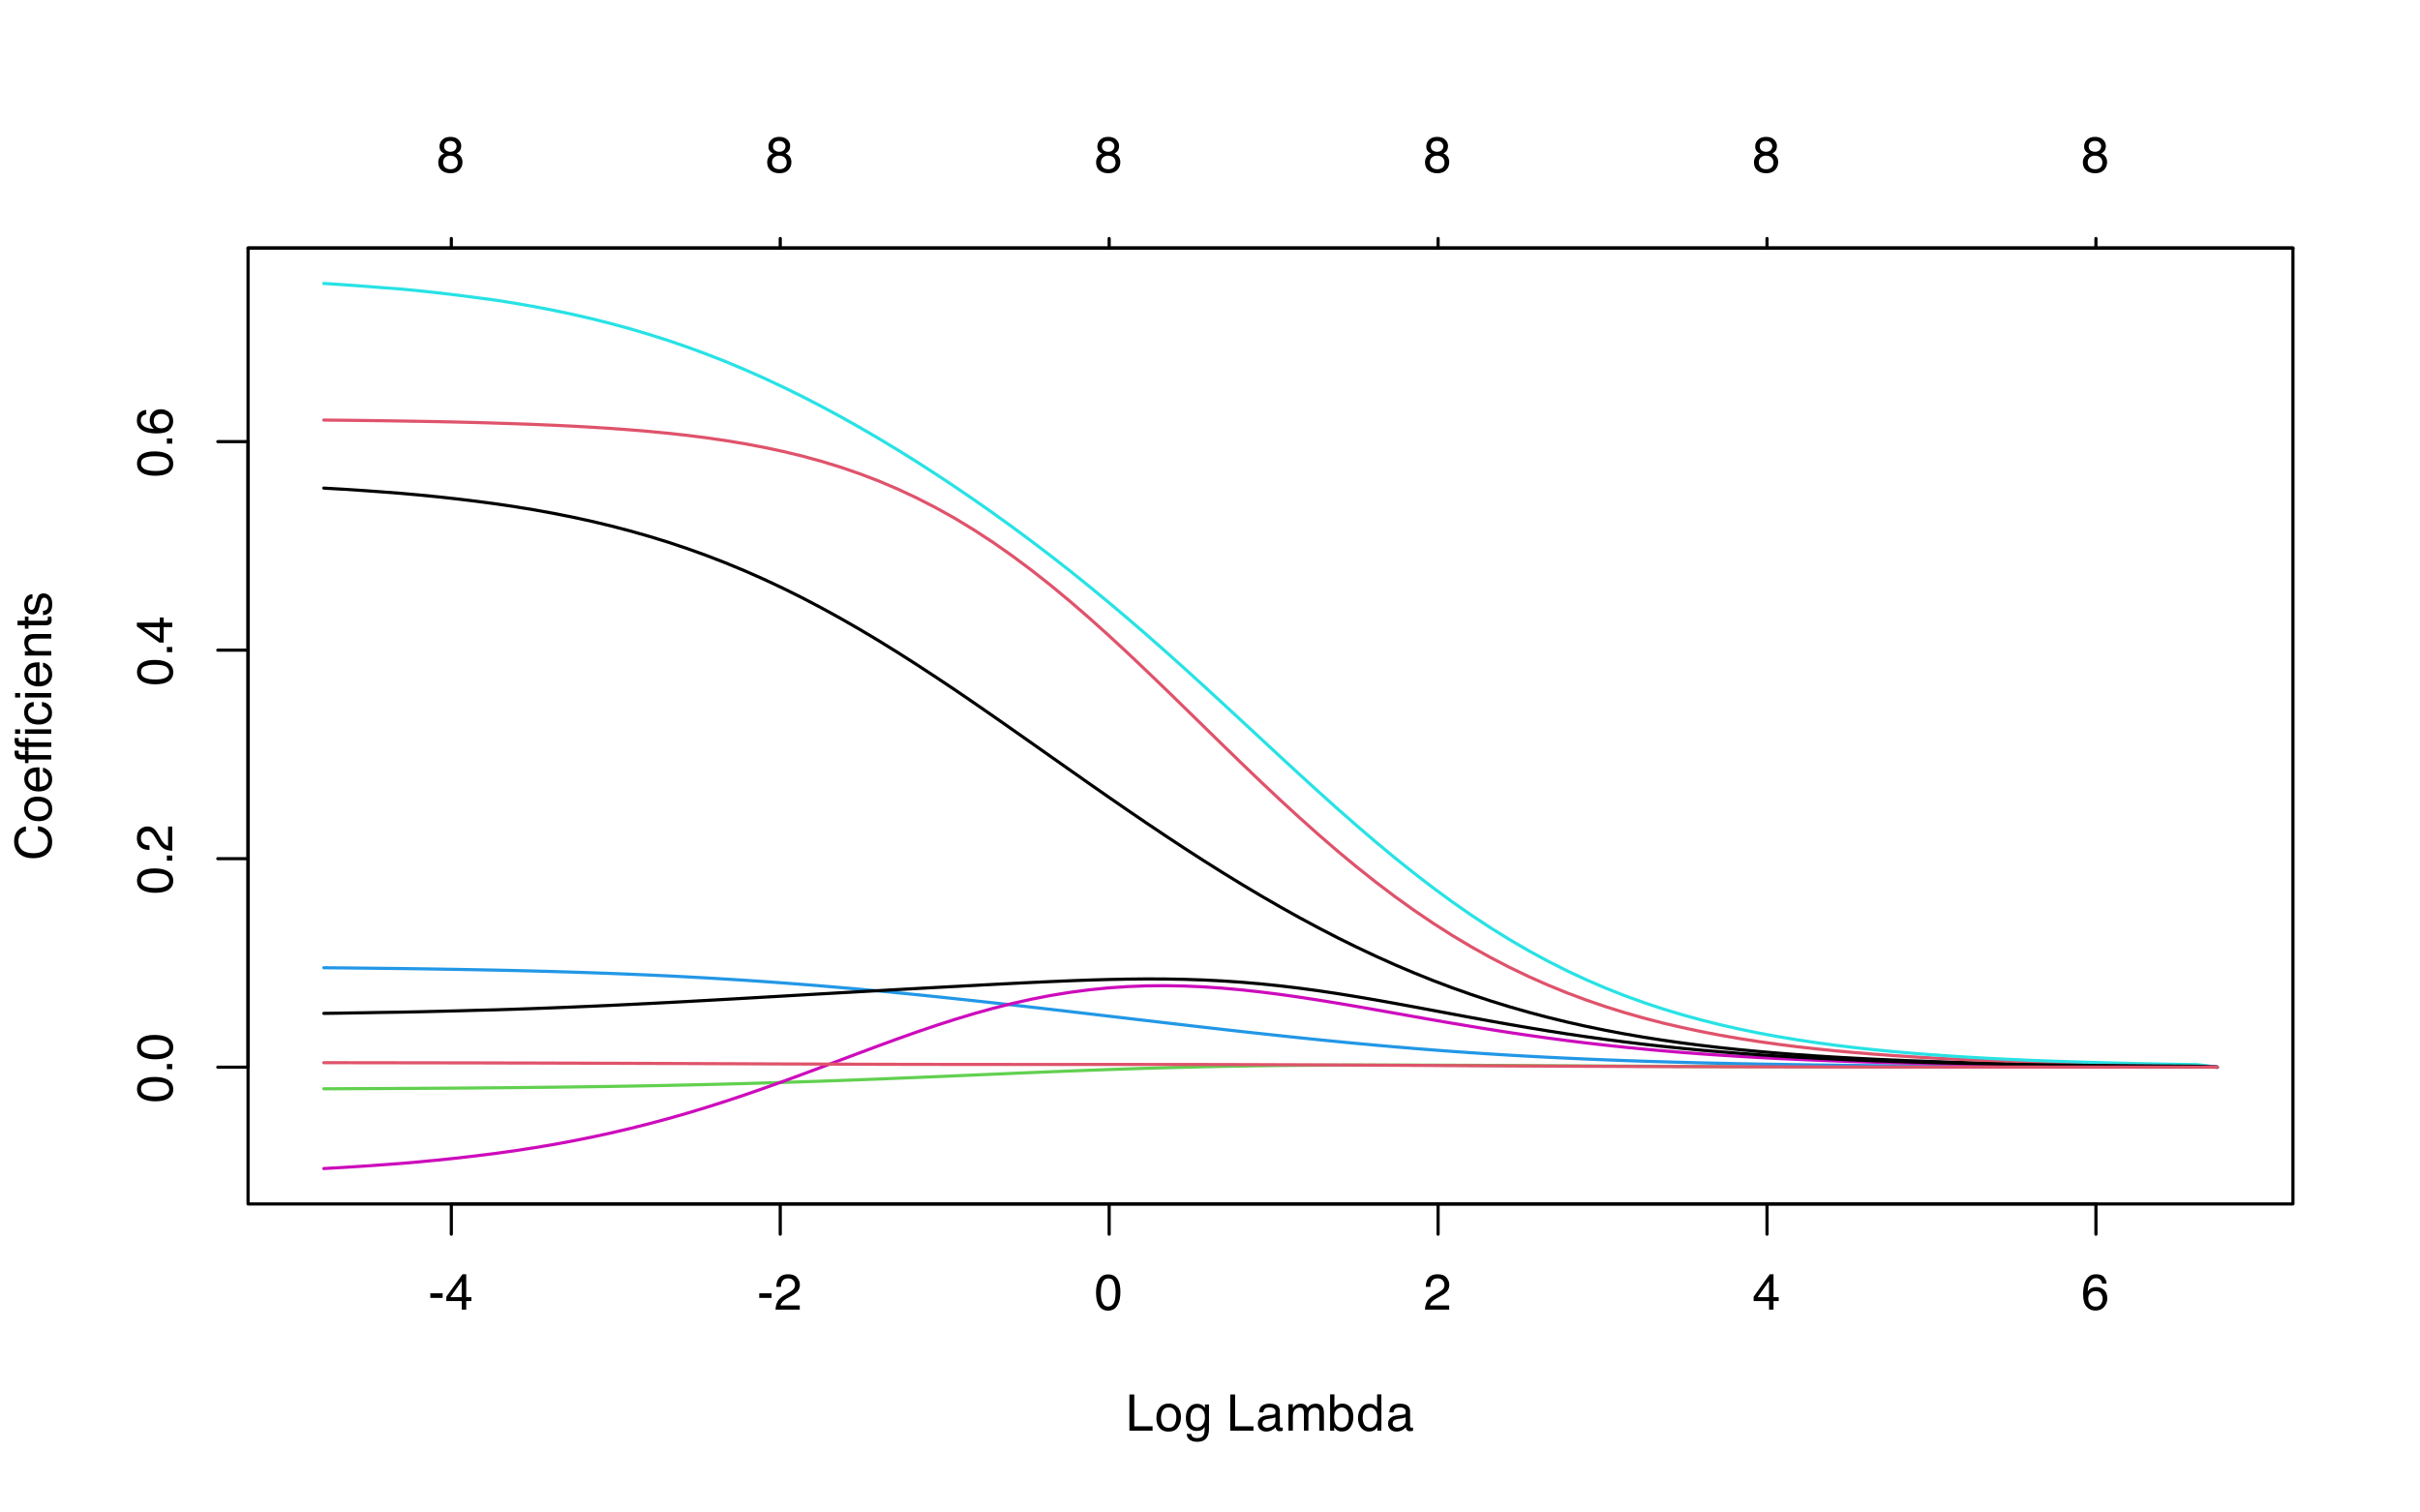 <?xml version="1.0" encoding="UTF-8"?>
<svg xmlns="http://www.w3.org/2000/svg" xmlns:xlink="http://www.w3.org/1999/xlink" width="576pt" height="360pt" viewBox="0 0 576 360" version="1.1">
<defs>
<g>
<symbol overflow="visible" id="glyph0-0">
<path style="stroke:none;" d="M 0.391 0 L 0.391 -8.609 L 7.219 -8.609 L 7.219 0 Z M 6.141 -1.078 L 6.141 -7.531 L 1.469 -7.531 L 1.469 -1.078 Z M 6.141 -1.078 "/>
</symbol>
<symbol overflow="visible" id="glyph0-1">
<path style="stroke:none;" d="M 0.5 -3.891 L 3.438 -3.891 L 3.438 -2.797 L 0.5 -2.797 Z M 0.5 -3.891 "/>
</symbol>
<symbol overflow="visible" id="glyph0-2">
<path style="stroke:none;" d="M 3.969 -2.969 L 3.969 -6.781 L 1.281 -2.969 Z M 3.984 0 L 3.984 -2.047 L 0.312 -2.047 L 0.312 -3.078 L 4.156 -8.422 L 5.047 -8.422 L 5.047 -2.969 L 6.281 -2.969 L 6.281 -2.047 L 5.047 -2.047 L 5.047 0 Z M 3.984 0 "/>
</symbol>
<symbol overflow="visible" id="glyph0-3">
<path style="stroke:none;" d="M 0.375 0 C 0.414 -0.719 0.566 -1.344 0.828 -1.875 C 1.086 -2.414 1.594 -2.906 2.344 -3.344 L 3.469 -4 C 3.969 -4.289 4.32 -4.539 4.531 -4.75 C 4.852 -5.07 5.016 -5.441 5.016 -5.859 C 5.016 -6.348 4.863 -6.734 4.562 -7.016 C 4.27 -7.305 3.883 -7.453 3.406 -7.453 C 2.676 -7.453 2.176 -7.18 1.906 -6.641 C 1.75 -6.336 1.664 -5.93 1.656 -5.422 L 0.578 -5.422 C 0.586 -6.148 0.723 -6.742 0.984 -7.203 C 1.441 -8.016 2.25 -8.422 3.406 -8.422 C 4.363 -8.422 5.062 -8.16 5.5 -7.641 C 5.945 -7.117 6.172 -6.539 6.172 -5.906 C 6.172 -5.238 5.938 -4.664 5.469 -4.188 C 5.195 -3.906 4.707 -3.566 4 -3.172 L 3.188 -2.734 C 2.812 -2.523 2.516 -2.32 2.297 -2.125 C 1.898 -1.789 1.648 -1.414 1.547 -1 L 6.141 -1 L 6.141 0 Z M 0.375 0 "/>
</symbol>
<symbol overflow="visible" id="glyph0-4">
<path style="stroke:none;" d="M 3.25 -8.391 C 4.332 -8.391 5.117 -7.941 5.609 -7.047 C 5.984 -6.359 6.172 -5.41 6.172 -4.203 C 6.172 -3.066 6 -2.125 5.656 -1.375 C 5.164 -0.301 4.359 0.234 3.234 0.234 C 2.234 0.234 1.484 -0.203 0.984 -1.078 C 0.578 -1.816 0.375 -2.801 0.375 -4.031 C 0.375 -4.977 0.5 -5.797 0.75 -6.484 C 1.207 -7.754 2.039 -8.391 3.25 -8.391 Z M 3.234 -0.734 C 3.785 -0.734 4.223 -0.973 4.547 -1.453 C 4.867 -1.941 5.031 -2.848 5.031 -4.172 C 5.031 -5.117 4.91 -5.898 4.672 -6.516 C 4.441 -7.129 3.988 -7.438 3.312 -7.438 C 2.688 -7.438 2.227 -7.145 1.938 -6.562 C 1.656 -5.977 1.516 -5.117 1.516 -3.984 C 1.516 -3.129 1.609 -2.441 1.797 -1.922 C 2.078 -1.129 2.555 -0.734 3.234 -0.734 Z M 3.234 -0.734 "/>
</symbol>
<symbol overflow="visible" id="glyph0-5">
<path style="stroke:none;" d="M 3.516 -8.422 C 4.453 -8.422 5.102 -8.176 5.469 -7.688 C 5.844 -7.207 6.031 -6.707 6.031 -6.188 L 4.984 -6.188 C 4.922 -6.52 4.82 -6.781 4.688 -6.969 C 4.426 -7.32 4.039 -7.5 3.531 -7.5 C 2.938 -7.5 2.461 -7.223 2.109 -6.672 C 1.766 -6.129 1.578 -5.352 1.547 -4.344 C 1.785 -4.695 2.086 -4.961 2.453 -5.141 C 2.785 -5.297 3.16 -5.375 3.578 -5.375 C 4.285 -5.375 4.898 -5.148 5.422 -4.703 C 5.941 -4.254 6.203 -3.582 6.203 -2.688 C 6.203 -1.926 5.953 -1.25 5.453 -0.656 C 4.961 -0.07 4.258 0.219 3.344 0.219 C 2.551 0.219 1.867 -0.078 1.297 -0.672 C 0.734 -1.273 0.453 -2.281 0.453 -3.688 C 0.453 -4.727 0.578 -5.613 0.828 -6.344 C 1.316 -7.727 2.211 -8.422 3.516 -8.422 Z M 3.438 -0.719 C 3.988 -0.719 4.398 -0.906 4.672 -1.281 C 4.953 -1.656 5.094 -2.098 5.094 -2.609 C 5.094 -3.035 4.969 -3.441 4.719 -3.828 C 4.477 -4.211 4.031 -4.406 3.375 -4.406 C 2.926 -4.406 2.531 -4.254 2.188 -3.953 C 1.844 -3.66 1.672 -3.211 1.672 -2.609 C 1.672 -2.078 1.828 -1.629 2.141 -1.266 C 2.453 -0.898 2.883 -0.719 3.438 -0.719 Z M 3.438 -0.719 "/>
</symbol>
<symbol overflow="visible" id="glyph0-6">
<path style="stroke:none;" d="M 0.922 -8.609 L 2.078 -8.609 L 2.078 -1.031 L 6.438 -1.031 L 6.438 0 L 0.922 0 Z M 0.922 -8.609 "/>
</symbol>
<symbol overflow="visible" id="glyph0-7">
<path style="stroke:none;" d="M 3.266 -0.688 C 3.961 -0.688 4.441 -0.945 4.703 -1.469 C 4.961 -2 5.094 -2.586 5.094 -3.234 C 5.094 -3.828 5 -4.305 4.812 -4.672 C 4.508 -5.242 4 -5.531 3.281 -5.531 C 2.633 -5.531 2.164 -5.285 1.875 -4.797 C 1.582 -4.305 1.438 -3.711 1.438 -3.016 C 1.438 -2.348 1.582 -1.789 1.875 -1.344 C 2.164 -0.906 2.629 -0.688 3.266 -0.688 Z M 3.312 -6.453 C 4.113 -6.453 4.789 -6.18 5.344 -5.641 C 5.906 -5.109 6.188 -4.316 6.188 -3.266 C 6.188 -2.254 5.941 -1.414 5.453 -0.75 C 4.961 -0.094 4.203 0.234 3.172 0.234 C 2.305 0.234 1.617 -0.055 1.109 -0.641 C 0.598 -1.234 0.344 -2.02 0.344 -3 C 0.344 -4.051 0.609 -4.891 1.141 -5.516 C 1.68 -6.141 2.406 -6.453 3.312 -6.453 Z M 3.266 -6.422 Z M 3.266 -6.422 "/>
</symbol>
<symbol overflow="visible" id="glyph0-8">
<path style="stroke:none;" d="M 2.984 -6.391 C 3.484 -6.391 3.914 -6.27 4.281 -6.031 C 4.477 -5.883 4.68 -5.68 4.891 -5.422 L 4.891 -6.219 L 5.859 -6.219 L 5.859 -0.516 C 5.859 0.285 5.742 0.914 5.516 1.375 C 5.078 2.227 4.25 2.656 3.031 2.656 C 2.352 2.656 1.785 2.504 1.328 2.203 C 0.867 1.898 0.609 1.426 0.547 0.781 L 1.625 0.781 C 1.676 1.062 1.773 1.281 1.922 1.438 C 2.16 1.664 2.535 1.781 3.047 1.781 C 3.859 1.781 4.391 1.492 4.641 0.922 C 4.785 0.586 4.852 -0.008 4.844 -0.875 C 4.633 -0.551 4.379 -0.312 4.078 -0.156 C 3.785 0 3.395 0.078 2.906 0.078 C 2.227 0.078 1.633 -0.16 1.125 -0.641 C 0.613 -1.129 0.359 -1.93 0.359 -3.047 C 0.359 -4.098 0.613 -4.914 1.125 -5.5 C 1.645 -6.094 2.266 -6.391 2.984 -6.391 Z M 4.891 -3.172 C 4.891 -3.941 4.727 -4.516 4.406 -4.891 C 4.082 -5.266 3.676 -5.453 3.188 -5.453 C 2.438 -5.453 1.926 -5.102 1.656 -4.406 C 1.508 -4.039 1.438 -3.555 1.438 -2.953 C 1.438 -2.242 1.578 -1.703 1.859 -1.328 C 2.148 -0.961 2.539 -0.781 3.031 -0.781 C 3.789 -0.781 4.32 -1.125 4.625 -1.812 C 4.801 -2.195 4.891 -2.648 4.891 -3.172 Z M 3.109 -6.422 Z M 3.109 -6.422 "/>
</symbol>
<symbol overflow="visible" id="glyph0-9">
<path style="stroke:none;" d=""/>
</symbol>
<symbol overflow="visible" id="glyph0-10">
<path style="stroke:none;" d="M 1.578 -1.672 C 1.578 -1.367 1.688 -1.129 1.906 -0.953 C 2.133 -0.773 2.398 -0.688 2.703 -0.688 C 3.078 -0.688 3.438 -0.77 3.781 -0.938 C 4.375 -1.227 4.672 -1.695 4.672 -2.344 L 4.672 -3.188 C 4.535 -3.113 4.363 -3.047 4.156 -2.984 C 3.957 -2.93 3.758 -2.895 3.562 -2.875 L 2.938 -2.797 C 2.551 -2.742 2.258 -2.66 2.062 -2.547 C 1.738 -2.367 1.578 -2.078 1.578 -1.672 Z M 4.141 -3.797 C 4.379 -3.828 4.539 -3.93 4.625 -4.109 C 4.664 -4.203 4.688 -4.336 4.688 -4.516 C 4.688 -4.867 4.555 -5.125 4.297 -5.281 C 4.047 -5.445 3.688 -5.531 3.219 -5.531 C 2.664 -5.531 2.273 -5.383 2.047 -5.094 C 1.91 -4.926 1.82 -4.68 1.781 -4.359 L 0.797 -4.359 C 0.816 -5.129 1.066 -5.664 1.547 -5.969 C 2.035 -6.27 2.598 -6.422 3.234 -6.422 C 3.973 -6.422 4.57 -6.281 5.031 -6 C 5.488 -5.719 5.719 -5.281 5.719 -4.688 L 5.719 -1.078 C 5.719 -0.973 5.738 -0.883 5.781 -0.812 C 5.832 -0.75 5.93 -0.719 6.078 -0.719 C 6.117 -0.719 6.164 -0.719 6.219 -0.719 C 6.281 -0.727 6.348 -0.738 6.422 -0.75 L 6.422 0.031 C 6.254 0.07 6.125 0.098 6.031 0.109 C 5.945 0.129 5.832 0.141 5.688 0.141 C 5.32 0.141 5.062 0.008 4.906 -0.25 C 4.812 -0.383 4.75 -0.578 4.719 -0.828 C 4.5 -0.547 4.188 -0.301 3.781 -0.094 C 3.383 0.113 2.945 0.219 2.469 0.219 C 1.883 0.219 1.406 0.039 1.031 -0.312 C 0.664 -0.664 0.484 -1.109 0.484 -1.641 C 0.484 -2.223 0.664 -2.676 1.031 -3 C 1.395 -3.32 1.867 -3.52 2.453 -3.594 Z M 3.266 -6.422 Z M 3.266 -6.422 "/>
</symbol>
<symbol overflow="visible" id="glyph0-11">
<path style="stroke:none;" d="M 0.781 -6.281 L 1.812 -6.281 L 1.812 -5.391 C 2.062 -5.691 2.289 -5.914 2.5 -6.062 C 2.844 -6.301 3.238 -6.422 3.688 -6.422 C 4.188 -6.422 4.586 -6.297 4.891 -6.047 C 5.055 -5.91 5.211 -5.703 5.359 -5.422 C 5.586 -5.766 5.859 -6.016 6.172 -6.172 C 6.492 -6.336 6.852 -6.422 7.25 -6.422 C 8.094 -6.422 8.664 -6.113 8.969 -5.5 C 9.133 -5.176 9.219 -4.734 9.219 -4.172 L 9.219 0 L 8.125 0 L 8.125 -4.359 C 8.125 -4.773 8.02 -5.062 7.812 -5.219 C 7.602 -5.375 7.348 -5.453 7.047 -5.453 C 6.629 -5.453 6.27 -5.312 5.969 -5.031 C 5.676 -4.758 5.531 -4.301 5.531 -3.656 L 5.531 0 L 4.453 0 L 4.453 -4.094 C 4.453 -4.52 4.398 -4.832 4.297 -5.031 C 4.141 -5.32 3.844 -5.469 3.406 -5.469 C 3.008 -5.469 2.645 -5.312 2.312 -5 C 1.988 -4.695 1.828 -4.141 1.828 -3.328 L 1.828 0 L 0.781 0 Z M 0.781 -6.281 "/>
</symbol>
<symbol overflow="visible" id="glyph0-12">
<path style="stroke:none;" d="M 0.688 -8.641 L 1.719 -8.641 L 1.719 -5.516 C 1.945 -5.816 2.223 -6.047 2.547 -6.203 C 2.867 -6.359 3.219 -6.438 3.594 -6.438 C 4.375 -6.438 5.004 -6.164 5.484 -5.625 C 5.973 -5.094 6.219 -4.305 6.219 -3.266 C 6.219 -2.266 5.977 -1.438 5.5 -0.781 C 5.02 -0.125 4.352 0.203 3.5 0.203 C 3.02 0.203 2.617 0.086 2.297 -0.141 C 2.098 -0.285 1.891 -0.504 1.672 -0.797 L 1.672 0 L 0.688 0 Z M 3.438 -0.734 C 4.008 -0.734 4.438 -0.957 4.719 -1.406 C 5 -1.863 5.141 -2.461 5.141 -3.203 C 5.141 -3.867 5 -4.414 4.719 -4.844 C 4.438 -5.281 4.02 -5.5 3.469 -5.5 C 2.988 -5.5 2.566 -5.32 2.203 -4.969 C 1.836 -4.613 1.656 -4.023 1.656 -3.203 C 1.656 -2.617 1.727 -2.141 1.875 -1.766 C 2.156 -1.078 2.676 -0.734 3.438 -0.734 Z M 3.438 -0.734 "/>
</symbol>
<symbol overflow="visible" id="glyph0-13">
<path style="stroke:none;" d="M 1.438 -3.062 C 1.438 -2.395 1.578 -1.832 1.859 -1.375 C 2.148 -0.926 2.609 -0.703 3.234 -0.703 C 3.723 -0.703 4.125 -0.91 4.438 -1.328 C 4.758 -1.742 4.922 -2.348 4.922 -3.141 C 4.922 -3.93 4.754 -4.516 4.422 -4.891 C 4.098 -5.273 3.703 -5.469 3.234 -5.469 C 2.703 -5.469 2.27 -5.266 1.938 -4.859 C 1.602 -4.453 1.438 -3.852 1.438 -3.062 Z M 3.031 -6.391 C 3.508 -6.391 3.91 -6.285 4.234 -6.078 C 4.422 -5.961 4.633 -5.758 4.875 -5.469 L 4.875 -8.641 L 5.891 -8.641 L 5.891 0 L 4.938 0 L 4.938 -0.875 C 4.695 -0.488 4.406 -0.207 4.062 -0.031 C 3.727 0.133 3.344 0.219 2.906 0.219 C 2.207 0.219 1.602 -0.07 1.094 -0.656 C 0.582 -1.25 0.328 -2.031 0.328 -3 C 0.328 -3.914 0.562 -4.707 1.031 -5.375 C 1.5 -6.051 2.164 -6.391 3.031 -6.391 Z M 3.031 -6.391 "/>
</symbol>
<symbol overflow="visible" id="glyph0-14">
<path style="stroke:none;" d="M 3.266 -4.875 C 3.734 -4.875 4.098 -5.004 4.359 -5.266 C 4.617 -5.523 4.75 -5.832 4.75 -6.188 C 4.75 -6.5 4.625 -6.785 4.375 -7.047 C 4.125 -7.316 3.742 -7.453 3.234 -7.453 C 2.723 -7.453 2.352 -7.316 2.125 -7.047 C 1.895 -6.785 1.781 -6.484 1.781 -6.141 C 1.781 -5.742 1.926 -5.43 2.219 -5.203 C 2.52 -4.984 2.867 -4.875 3.266 -4.875 Z M 3.328 -0.719 C 3.816 -0.719 4.223 -0.848 4.547 -1.109 C 4.867 -1.379 5.031 -1.773 5.031 -2.297 C 5.031 -2.836 4.863 -3.25 4.531 -3.531 C 4.195 -3.812 3.77 -3.953 3.25 -3.953 C 2.75 -3.953 2.336 -3.805 2.016 -3.516 C 1.703 -3.234 1.547 -2.836 1.547 -2.328 C 1.547 -1.891 1.691 -1.508 1.984 -1.188 C 2.273 -0.875 2.723 -0.719 3.328 -0.719 Z M 1.828 -4.469 C 1.535 -4.594 1.305 -4.738 1.141 -4.906 C 0.836 -5.219 0.688 -5.625 0.688 -6.125 C 0.688 -6.75 0.91 -7.285 1.359 -7.734 C 1.816 -8.191 2.457 -8.422 3.281 -8.422 C 4.094 -8.422 4.723 -8.207 5.172 -7.781 C 5.629 -7.352 5.859 -6.859 5.859 -6.297 C 5.859 -5.773 5.727 -5.348 5.469 -5.016 C 5.32 -4.836 5.094 -4.66 4.781 -4.484 C 5.125 -4.328 5.395 -4.145 5.594 -3.938 C 5.969 -3.539 6.156 -3.031 6.156 -2.406 C 6.156 -1.664 5.906 -1.039 5.406 -0.531 C 4.914 -0.02 4.219 0.234 3.312 0.234 C 2.488 0.234 1.797 0.016 1.234 -0.422 C 0.672 -0.867 0.391 -1.516 0.391 -2.359 C 0.391 -2.848 0.508 -3.273 0.75 -3.641 C 0.988 -4.004 1.348 -4.281 1.828 -4.469 Z M 1.828 -4.469 "/>
</symbol>
<symbol overflow="visible" id="glyph1-0">
<path style="stroke:none;" d="M 0 -0.391 L -8.609 -0.391 L -8.609 -7.219 L 0 -7.219 Z M -1.078 -6.141 L -7.531 -6.141 L -7.531 -1.469 L -1.078 -1.469 Z M -1.078 -6.141 "/>
</symbol>
<symbol overflow="visible" id="glyph1-1">
<path style="stroke:none;" d="M -8.391 -3.25 C -8.391 -4.332 -7.941 -5.117 -7.047 -5.609 C -6.359 -5.984 -5.41 -6.172 -4.203 -6.172 C -3.066 -6.172 -2.125 -6 -1.375 -5.656 C -0.301 -5.164 0.234 -4.359 0.234 -3.234 C 0.234 -2.234 -0.203 -1.484 -1.078 -0.984 C -1.816 -0.578 -2.801 -0.375 -4.031 -0.375 C -4.977 -0.375 -5.797 -0.5 -6.484 -0.75 C -7.754 -1.207 -8.391 -2.039 -8.391 -3.25 Z M -0.734 -3.234 C -0.734 -3.785 -0.973 -4.223 -1.453 -4.547 C -1.941 -4.867 -2.848 -5.031 -4.172 -5.031 C -5.117 -5.031 -5.898 -4.91 -6.516 -4.672 C -7.129 -4.441 -7.438 -3.988 -7.438 -3.312 C -7.438 -2.688 -7.145 -2.227 -6.562 -1.938 C -5.977 -1.656 -5.117 -1.516 -3.984 -1.516 C -3.129 -1.516 -2.441 -1.609 -1.922 -1.797 C -1.129 -2.078 -0.734 -2.555 -0.734 -3.234 Z M -0.734 -3.234 "/>
</symbol>
<symbol overflow="visible" id="glyph1-2">
<path style="stroke:none;" d="M -1.281 -1.031 L -1.281 -2.25 L 0 -2.25 L 0 -1.031 Z M -1.281 -1.031 "/>
</symbol>
<symbol overflow="visible" id="glyph1-3">
<path style="stroke:none;" d="M 0 -0.375 C -0.719 -0.414 -1.344 -0.566 -1.875 -0.828 C -2.414 -1.086 -2.906 -1.594 -3.344 -2.344 L -4 -3.469 C -4.289 -3.969 -4.539 -4.32 -4.75 -4.531 C -5.07 -4.852 -5.441 -5.016 -5.859 -5.016 C -6.348 -5.016 -6.734 -4.863 -7.016 -4.562 C -7.305 -4.27 -7.453 -3.883 -7.453 -3.406 C -7.453 -2.676 -7.18 -2.176 -6.641 -1.906 C -6.336 -1.75 -5.93 -1.664 -5.422 -1.656 L -5.422 -0.578 C -6.148 -0.586 -6.742 -0.723 -7.203 -0.984 C -8.016 -1.441 -8.422 -2.25 -8.422 -3.406 C -8.422 -4.363 -8.16 -5.062 -7.641 -5.5 C -7.117 -5.945 -6.539 -6.172 -5.906 -6.172 C -5.238 -6.172 -4.664 -5.938 -4.188 -5.469 C -3.906 -5.195 -3.566 -4.707 -3.172 -4 L -2.734 -3.188 C -2.523 -2.812 -2.32 -2.516 -2.125 -2.297 C -1.789 -1.898 -1.414 -1.648 -1 -1.547 L -1 -6.141 L 0 -6.141 Z M 0 -0.375 "/>
</symbol>
<symbol overflow="visible" id="glyph1-4">
<path style="stroke:none;" d="M -2.969 -3.969 L -6.781 -3.969 L -2.969 -1.281 Z M 0 -3.984 L -2.047 -3.984 L -2.047 -0.312 L -3.078 -0.312 L -8.422 -4.156 L -8.422 -5.047 L -2.969 -5.047 L -2.969 -6.281 L -2.047 -6.281 L -2.047 -5.047 L 0 -5.047 Z M 0 -3.984 "/>
</symbol>
<symbol overflow="visible" id="glyph1-5">
<path style="stroke:none;" d="M -8.422 -3.516 C -8.422 -4.453 -8.176 -5.102 -7.688 -5.469 C -7.207 -5.844 -6.707 -6.031 -6.188 -6.031 L -6.188 -4.984 C -6.52 -4.922 -6.781 -4.82 -6.969 -4.688 C -7.32 -4.426 -7.5 -4.039 -7.5 -3.531 C -7.5 -2.938 -7.223 -2.461 -6.672 -2.109 C -6.129 -1.766 -5.352 -1.578 -4.344 -1.547 C -4.695 -1.785 -4.961 -2.086 -5.141 -2.453 C -5.297 -2.785 -5.375 -3.16 -5.375 -3.578 C -5.375 -4.285 -5.148 -4.898 -4.703 -5.422 C -4.254 -5.941 -3.582 -6.203 -2.688 -6.203 C -1.926 -6.203 -1.25 -5.953 -0.656 -5.453 C -0.07 -4.961 0.219 -4.258 0.219 -3.344 C 0.219 -2.551 -0.078 -1.867 -0.672 -1.297 C -1.273 -0.734 -2.281 -0.453 -3.688 -0.453 C -4.727 -0.453 -5.613 -0.578 -6.344 -0.828 C -7.727 -1.316 -8.422 -2.211 -8.422 -3.516 Z M -0.719 -3.438 C -0.719 -3.988 -0.906 -4.398 -1.281 -4.672 C -1.656 -4.953 -2.098 -5.094 -2.609 -5.094 C -3.035 -5.094 -3.441 -4.969 -3.828 -4.719 C -4.211 -4.477 -4.406 -4.031 -4.406 -3.375 C -4.406 -2.926 -4.254 -2.531 -3.953 -2.188 C -3.66 -1.844 -3.211 -1.672 -2.609 -1.672 C -2.078 -1.672 -1.629 -1.828 -1.266 -2.141 C -0.898 -2.453 -0.719 -2.883 -0.719 -3.438 Z M -0.719 -3.438 "/>
</symbol>
<symbol overflow="visible" id="glyph1-6">
<path style="stroke:none;" d="M -8.844 -4.547 C -8.844 -5.629 -8.555 -6.473 -7.984 -7.078 C -7.41 -7.68 -6.758 -8.016 -6.031 -8.078 L -6.031 -6.938 C -6.582 -6.812 -7.02 -6.555 -7.344 -6.172 C -7.664 -5.785 -7.828 -5.242 -7.828 -4.547 C -7.828 -3.703 -7.531 -3.02 -6.938 -2.5 C -6.344 -1.977 -5.43 -1.719 -4.203 -1.719 C -3.191 -1.719 -2.367 -1.953 -1.734 -2.422 C -1.109 -2.891 -0.797 -3.594 -0.797 -4.531 C -0.797 -5.383 -1.129 -6.039 -1.797 -6.5 C -2.141 -6.727 -2.598 -6.906 -3.172 -7.031 L -3.172 -8.156 C -2.266 -8.062 -1.504 -7.727 -0.891 -7.156 C -0.148 -6.469 0.219 -5.547 0.219 -4.391 C 0.219 -3.391 -0.082 -2.551 -0.688 -1.875 C -1.488 -0.977 -2.723 -0.531 -4.391 -0.531 C -5.66 -0.531 -6.703 -0.863 -7.516 -1.531 C -8.398 -2.258 -8.844 -3.266 -8.844 -4.547 Z M -8.844 -4.312 Z M -8.844 -4.312 "/>
</symbol>
<symbol overflow="visible" id="glyph1-7">
<path style="stroke:none;" d="M -0.688 -3.266 C -0.688 -3.961 -0.945 -4.441 -1.469 -4.703 C -2 -4.961 -2.586 -5.094 -3.234 -5.094 C -3.828 -5.094 -4.305 -5 -4.672 -4.812 C -5.242 -4.508 -5.531 -4 -5.531 -3.281 C -5.531 -2.633 -5.285 -2.164 -4.797 -1.875 C -4.305 -1.582 -3.711 -1.438 -3.016 -1.438 C -2.348 -1.438 -1.789 -1.582 -1.344 -1.875 C -0.906 -2.164 -0.688 -2.629 -0.688 -3.266 Z M -6.453 -3.312 C -6.453 -4.113 -6.18 -4.789 -5.641 -5.344 C -5.109 -5.906 -4.316 -6.188 -3.266 -6.188 C -2.254 -6.188 -1.414 -5.941 -0.75 -5.453 C -0.094 -4.961 0.234 -4.203 0.234 -3.172 C 0.234 -2.305 -0.055 -1.617 -0.641 -1.109 C -1.234 -0.598 -2.02 -0.344 -3 -0.344 C -4.051 -0.344 -4.891 -0.609 -5.516 -1.141 C -6.141 -1.68 -6.453 -2.406 -6.453 -3.312 Z M -6.422 -3.266 Z M -6.422 -3.266 "/>
</symbol>
<symbol overflow="visible" id="glyph1-8">
<path style="stroke:none;" d="M -6.422 -3.391 C -6.422 -3.836 -6.316 -4.27 -6.109 -4.688 C -5.898 -5.102 -5.629 -5.422 -5.297 -5.641 C -4.973 -5.848 -4.602 -5.988 -4.188 -6.062 C -3.895 -6.125 -3.43 -6.156 -2.797 -6.156 L -2.797 -1.547 C -2.16 -1.566 -1.648 -1.719 -1.266 -2 C -0.879 -2.281 -0.688 -2.719 -0.688 -3.312 C -0.688 -3.863 -0.867 -4.301 -1.234 -4.625 C -1.441 -4.812 -1.688 -4.945 -1.969 -5.031 L -1.969 -6.062 C -1.738 -6.039 -1.484 -5.953 -1.203 -5.797 C -0.922 -5.641 -0.688 -5.469 -0.5 -5.281 C -0.188 -4.957 0.02 -4.555 0.125 -4.078 C 0.188 -3.828 0.219 -3.539 0.219 -3.219 C 0.219 -2.438 -0.062 -1.773 -0.625 -1.234 C -1.195 -0.691 -1.992 -0.422 -3.016 -0.422 C -4.023 -0.422 -4.844 -0.691 -5.469 -1.234 C -6.102 -1.785 -6.422 -2.504 -6.422 -3.391 Z M -3.641 -5.062 C -4.098 -5.02 -4.461 -4.922 -4.734 -4.766 C -5.242 -4.484 -5.5 -4.004 -5.5 -3.328 C -5.5 -2.836 -5.32 -2.426 -4.969 -2.094 C -4.625 -1.77 -4.18 -1.598 -3.641 -1.578 Z M -6.422 -3.281 Z M -6.422 -3.281 "/>
</symbol>
<symbol overflow="visible" id="glyph1-9">
<path style="stroke:none;" d="M -7.234 -1.031 C -7.672 -1.051 -7.988 -1.129 -8.188 -1.266 C -8.551 -1.516 -8.734 -1.988 -8.734 -2.688 C -8.734 -2.758 -8.727 -2.828 -8.719 -2.891 C -8.719 -2.961 -8.711 -3.047 -8.703 -3.141 L -7.75 -3.141 C -7.758 -3.023 -7.766 -2.941 -7.766 -2.891 C -7.766 -2.848 -7.766 -2.805 -7.766 -2.766 C -7.766 -2.441 -7.68 -2.25 -7.516 -2.188 C -7.348 -2.125 -6.926 -2.094 -6.25 -2.094 L -6.25 -3.141 L -5.422 -3.141 L -5.422 -2.078 L 0 -2.078 L 0 -1.031 L -5.422 -1.031 L -5.422 -0.172 L -6.25 -0.172 L -6.25 -1.031 Z M -7.234 -1.031 "/>
</symbol>
<symbol overflow="visible" id="glyph1-10">
<path style="stroke:none;" d="M -7.234 -1.031 C -7.672 -1.051 -7.988 -1.129 -8.188 -1.266 C -8.551 -1.516 -8.734 -1.988 -8.734 -2.688 C -8.734 -2.758 -8.727 -2.828 -8.719 -2.891 C -8.719 -2.961 -8.711 -3.047 -8.703 -3.141 L -7.75 -3.141 C -7.758 -3.023 -7.766 -2.941 -7.766 -2.891 C -7.766 -2.848 -7.766 -2.805 -7.766 -2.766 C -7.766 -2.441 -7.68 -2.25 -7.516 -2.188 C -7.348 -2.125 -6.926 -2.094 -6.25 -2.094 L -6.25 -3.141 L -5.422 -3.141 L -5.422 -2.078 L 0 -2.078 L 0 -1.031 L -5.422 -1.031 L -5.422 -0.172 L -6.25 -0.172 L -6.25 -1.031 Z M -7.406 -4.156 L -8.609 -4.156 L -8.609 -5.203 L -7.406 -5.203 Z M -6.25 -4.156 L -6.25 -5.203 L 0 -5.203 L 0 -4.156 Z M -6.25 -4.156 "/>
</symbol>
<symbol overflow="visible" id="glyph1-11">
<path style="stroke:none;" d="M -6.453 -3.188 C -6.453 -3.895 -6.281 -4.469 -5.938 -4.906 C -5.594 -5.352 -5.004 -5.625 -4.172 -5.719 L -4.172 -4.688 C -4.555 -4.625 -4.875 -4.484 -5.125 -4.266 C -5.383 -4.047 -5.516 -3.688 -5.516 -3.188 C -5.516 -2.52 -5.188 -2.039 -4.531 -1.75 C -4.102 -1.562 -3.578 -1.469 -2.953 -1.469 C -2.328 -1.469 -1.797 -1.598 -1.359 -1.859 C -0.93 -2.129 -0.719 -2.551 -0.719 -3.125 C -0.719 -3.562 -0.852 -3.906 -1.125 -4.156 C -1.395 -4.414 -1.758 -4.594 -2.219 -4.688 L -2.219 -5.719 C -1.383 -5.602 -0.773 -5.312 -0.391 -4.844 C -0.004 -4.375 0.188 -3.773 0.188 -3.047 C 0.188 -2.223 -0.113 -1.566 -0.719 -1.078 C -1.32 -0.586 -2.07 -0.344 -2.969 -0.344 C -4.07 -0.344 -4.926 -0.609 -5.531 -1.141 C -6.145 -1.68 -6.453 -2.363 -6.453 -3.188 Z M -6.422 -3.031 Z M -6.422 -3.031 "/>
</symbol>
<symbol overflow="visible" id="glyph1-12">
<path style="stroke:none;" d="M -6.25 -0.781 L -6.25 -1.844 L 0 -1.844 L 0 -0.781 Z M -8.609 -0.781 L -8.609 -1.844 L -7.406 -1.844 L -7.406 -0.781 Z M -8.609 -0.781 "/>
</symbol>
<symbol overflow="visible" id="glyph1-13">
<path style="stroke:none;" d="M -6.281 -0.781 L -6.281 -1.781 L -5.391 -1.781 C -5.754 -2.07 -6.016 -2.383 -6.172 -2.719 C -6.336 -3.051 -6.422 -3.422 -6.422 -3.828 C -6.422 -4.711 -6.109 -5.312 -5.484 -5.625 C -5.141 -5.801 -4.656 -5.891 -4.031 -5.891 L 0 -5.891 L 0 -4.812 L -3.953 -4.812 C -4.336 -4.812 -4.645 -4.754 -4.875 -4.641 C -5.27 -4.453 -5.469 -4.113 -5.469 -3.625 C -5.469 -3.375 -5.441 -3.172 -5.391 -3.016 C -5.305 -2.723 -5.133 -2.469 -4.875 -2.25 C -4.664 -2.07 -4.453 -1.957 -4.234 -1.906 C -4.016 -1.852 -3.695 -1.828 -3.281 -1.828 L 0 -1.828 L 0 -0.781 Z M -6.422 -3.25 Z M -6.422 -3.25 "/>
</symbol>
<symbol overflow="visible" id="glyph1-14">
<path style="stroke:none;" d="M -8.031 -0.984 L -8.031 -2.047 L -6.281 -2.047 L -6.281 -3.047 L -5.422 -3.047 L -5.422 -2.047 L -1.312 -2.047 C -1.094 -2.047 -0.945 -2.125 -0.875 -2.281 C -0.832 -2.352 -0.812 -2.488 -0.812 -2.688 C -0.812 -2.738 -0.812 -2.789 -0.812 -2.844 C -0.82 -2.906 -0.828 -2.973 -0.828 -3.047 L 0 -3.047 C 0.031 -2.93 0.051 -2.805 0.062 -2.672 C 0.082 -2.547 0.094 -2.406 0.094 -2.25 C 0.094 -1.758 -0.031 -1.426 -0.281 -1.25 C -0.531 -1.07 -0.859 -0.984 -1.266 -0.984 L -5.422 -0.984 L -5.422 -0.141 L -6.281 -0.141 L -6.281 -0.984 Z M -8.031 -0.984 "/>
</symbol>
<symbol overflow="visible" id="glyph1-15">
<path style="stroke:none;" d="M -1.969 -1.406 C -1.613 -1.438 -1.344 -1.523 -1.156 -1.672 C -0.82 -1.93 -0.656 -2.391 -0.656 -3.047 C -0.656 -3.441 -0.738 -3.785 -0.906 -4.078 C -1.07 -4.379 -1.332 -4.531 -1.688 -4.531 C -1.957 -4.531 -2.164 -4.41 -2.312 -4.172 C -2.395 -4.016 -2.492 -3.711 -2.609 -3.266 L -2.812 -2.422 C -2.945 -1.891 -3.098 -1.5 -3.266 -1.25 C -3.547 -0.789 -3.941 -0.562 -4.453 -0.562 C -5.047 -0.562 -5.523 -0.773 -5.891 -1.203 C -6.254 -1.629 -6.438 -2.207 -6.438 -2.938 C -6.438 -3.875 -6.16 -4.551 -5.609 -4.969 C -5.254 -5.238 -4.875 -5.367 -4.469 -5.359 L -4.469 -4.359 C -4.707 -4.336 -4.926 -4.254 -5.125 -4.109 C -5.395 -3.867 -5.531 -3.445 -5.531 -2.844 C -5.531 -2.445 -5.453 -2.145 -5.297 -1.938 C -5.148 -1.738 -4.953 -1.641 -4.703 -1.641 C -4.43 -1.641 -4.211 -1.773 -4.047 -2.047 C -3.953 -2.203 -3.867 -2.43 -3.797 -2.734 L -3.625 -3.422 C -3.438 -4.18 -3.258 -4.691 -3.094 -4.953 C -2.82 -5.359 -2.395 -5.562 -1.812 -5.562 C -1.258 -5.562 -0.781 -5.348 -0.375 -4.922 C 0.031 -4.504 0.234 -3.863 0.234 -3 C 0.234 -2.062 0.023 -1.395 -0.391 -1 C -0.816 -0.613 -1.344 -0.41 -1.969 -0.391 Z M -6.422 -2.953 Z M -6.422 -2.953 "/>
</symbol>
</g>
</defs>
<g id="surface264">
<rect x="0" y="0" width="576" height="360" style="fill:rgb(100%,100%,100%);fill-opacity:1;stroke:none;"/>
<path style="fill:none;stroke-width:0.75;stroke-linecap:round;stroke-linejoin:round;stroke:rgb(0%,0%,0%);stroke-opacity:1;stroke-miterlimit:10;" d="M 527.734 254.008 L 523.18 253.738 L 514.078 253.668 L 509.523 253.625 L 504.973 253.578 L 500.422 253.523 L 495.867 253.465 L 491.316 253.398 L 486.762 253.324 L 482.211 253.242 L 477.66 253.148 L 473.105 253.043 L 468.555 252.926 L 464.004 252.793 L 459.449 252.645 L 454.898 252.48 L 450.348 252.297 L 445.793 252.094 L 441.242 251.863 L 436.691 251.609 L 432.137 251.324 L 427.586 251.008 L 423.031 250.652 L 418.48 250.262 L 413.93 249.828 L 409.375 249.348 L 404.824 248.812 L 400.273 248.227 L 395.719 247.578 L 391.168 246.863 L 386.617 246.078 L 382.062 245.219 L 377.512 244.281 L 372.957 243.258 L 368.406 242.145 L 363.855 240.938 L 359.301 239.633 L 354.75 238.227 L 350.199 236.719 L 345.645 235.105 L 341.094 233.387 L 336.543 231.555 L 331.988 229.621 L 327.438 227.578 L 322.887 225.43 L 318.332 223.18 L 313.781 220.828 L 309.227 218.379 L 304.676 215.836 L 300.125 213.207 L 295.57 210.496 L 291.02 207.703 L 286.469 204.836 L 281.914 201.902 L 277.363 198.902 L 272.812 195.852 L 268.258 192.75 L 263.707 189.609 L 259.152 186.438 L 254.602 183.242 L 250.051 180.039 L 245.496 176.832 L 240.945 173.633 L 236.395 170.453 L 231.84 167.305 L 227.289 164.199 L 222.738 161.164 L 218.184 158.184 L 213.633 155.281 L 209.082 152.465 L 204.527 149.75 L 199.977 147.137 L 195.422 144.637 L 190.871 142.254 L 186.32 139.992 L 181.766 137.855 L 177.215 135.848 L 172.664 133.961 L 168.109 132.203 L 163.559 130.566 L 159.008 129.047 L 154.453 127.645 L 149.902 126.352 L 145.348 125.164 L 140.797 124.074 L 136.246 123.082 L 131.691 122.176 L 127.141 121.352 L 122.59 120.602 L 118.035 119.926 L 113.484 119.324 L 108.934 118.77 L 104.379 118.27 L 99.828 117.82 L 95.277 117.414 L 90.723 117.066 L 86.172 116.738 L 81.617 116.441 L 77.066 116.18 "/>
<path style="fill:none;stroke-width:0.75;stroke-linecap:round;stroke-linejoin:round;stroke:rgb(0%,0%,0%);stroke-opacity:1;stroke-miterlimit:10;" d="M 107.422 286.559 L 498.867 286.559 "/>
<path style="fill:none;stroke-width:0.75;stroke-linecap:round;stroke-linejoin:round;stroke:rgb(0%,0%,0%);stroke-opacity:1;stroke-miterlimit:10;" d="M 107.422 286.559 L 107.422 293.762 "/>
<path style="fill:none;stroke-width:0.75;stroke-linecap:round;stroke-linejoin:round;stroke:rgb(0%,0%,0%);stroke-opacity:1;stroke-miterlimit:10;" d="M 185.711 286.559 L 185.711 293.762 "/>
<path style="fill:none;stroke-width:0.75;stroke-linecap:round;stroke-linejoin:round;stroke:rgb(0%,0%,0%);stroke-opacity:1;stroke-miterlimit:10;" d="M 264 286.559 L 264 293.762 "/>
<path style="fill:none;stroke-width:0.75;stroke-linecap:round;stroke-linejoin:round;stroke:rgb(0%,0%,0%);stroke-opacity:1;stroke-miterlimit:10;" d="M 342.289 286.559 L 342.289 293.762 "/>
<path style="fill:none;stroke-width:0.75;stroke-linecap:round;stroke-linejoin:round;stroke:rgb(0%,0%,0%);stroke-opacity:1;stroke-miterlimit:10;" d="M 420.578 286.559 L 420.578 293.762 "/>
<path style="fill:none;stroke-width:0.75;stroke-linecap:round;stroke-linejoin:round;stroke:rgb(0%,0%,0%);stroke-opacity:1;stroke-miterlimit:10;" d="M 498.867 286.559 L 498.867 293.762 "/>
<g style="fill:rgb(0%,0%,0%);fill-opacity:1;">
  <use xlink:href="#glyph0-1" x="101.922" y="311.721"/>
  <use xlink:href="#glyph0-2" x="105.922" y="311.721"/>
</g>
<g style="fill:rgb(0%,0%,0%);fill-opacity:1;">
  <use xlink:href="#glyph0-1" x="180.211" y="311.721"/>
  <use xlink:href="#glyph0-3" x="184.211" y="311.721"/>
</g>
<g style="fill:rgb(0%,0%,0%);fill-opacity:1;">
  <use xlink:href="#glyph0-4" x="260.5" y="311.721"/>
</g>
<g style="fill:rgb(0%,0%,0%);fill-opacity:1;">
  <use xlink:href="#glyph0-3" x="338.789" y="311.721"/>
</g>
<g style="fill:rgb(0%,0%,0%);fill-opacity:1;">
  <use xlink:href="#glyph0-2" x="417.078" y="311.721"/>
</g>
<g style="fill:rgb(0%,0%,0%);fill-opacity:1;">
  <use xlink:href="#glyph0-5" x="495.367" y="311.721"/>
</g>
<path style="fill:none;stroke-width:0.75;stroke-linecap:round;stroke-linejoin:round;stroke:rgb(0%,0%,0%);stroke-opacity:1;stroke-miterlimit:10;" d="M 59.039 254.008 L 59.039 105.117 "/>
<path style="fill:none;stroke-width:0.75;stroke-linecap:round;stroke-linejoin:round;stroke:rgb(0%,0%,0%);stroke-opacity:1;stroke-miterlimit:10;" d="M 59.039 254.008 L 51.84 254.008 "/>
<path style="fill:none;stroke-width:0.75;stroke-linecap:round;stroke-linejoin:round;stroke:rgb(0%,0%,0%);stroke-opacity:1;stroke-miterlimit:10;" d="M 59.039 204.379 L 51.84 204.379 "/>
<path style="fill:none;stroke-width:0.75;stroke-linecap:round;stroke-linejoin:round;stroke:rgb(0%,0%,0%);stroke-opacity:1;stroke-miterlimit:10;" d="M 59.039 154.75 L 51.84 154.75 "/>
<path style="fill:none;stroke-width:0.75;stroke-linecap:round;stroke-linejoin:round;stroke:rgb(0%,0%,0%);stroke-opacity:1;stroke-miterlimit:10;" d="M 59.039 105.117 L 51.84 105.117 "/>
<g style="fill:rgb(0%,0%,0%);fill-opacity:1;">
  <use xlink:href="#glyph1-1" x="41.002" y="262.508"/>
  <use xlink:href="#glyph1-2" x="41.002" y="255.508"/>
  <use xlink:href="#glyph1-1" x="41.002" y="252.508"/>
</g>
<g style="fill:rgb(0%,0%,0%);fill-opacity:1;">
  <use xlink:href="#glyph1-1" x="41.002" y="212.879"/>
  <use xlink:href="#glyph1-2" x="41.002" y="205.879"/>
  <use xlink:href="#glyph1-3" x="41.002" y="202.879"/>
</g>
<g style="fill:rgb(0%,0%,0%);fill-opacity:1;">
  <use xlink:href="#glyph1-1" x="41.002" y="163.25"/>
  <use xlink:href="#glyph1-2" x="41.002" y="156.25"/>
  <use xlink:href="#glyph1-4" x="41.002" y="153.25"/>
</g>
<g style="fill:rgb(0%,0%,0%);fill-opacity:1;">
  <use xlink:href="#glyph1-1" x="41.002" y="113.617"/>
  <use xlink:href="#glyph1-2" x="41.002" y="106.617"/>
  <use xlink:href="#glyph1-5" x="41.002" y="103.617"/>
</g>
<path style="fill:none;stroke-width:0.75;stroke-linecap:round;stroke-linejoin:round;stroke:rgb(0%,0%,0%);stroke-opacity:1;stroke-miterlimit:10;" d="M 59.039 286.559 L 545.762 286.559 L 545.762 59.039 L 59.039 59.039 Z M 59.039 286.559 "/>
<g style="fill:rgb(0%,0%,0%);fill-opacity:1;">
  <use xlink:href="#glyph0-6" x="267.898" y="340.521"/>
  <use xlink:href="#glyph0-7" x="274.898" y="340.521"/>
  <use xlink:href="#glyph0-8" x="281.898" y="340.521"/>
  <use xlink:href="#glyph0-9" x="288.898" y="340.521"/>
  <use xlink:href="#glyph0-6" x="291.898" y="340.521"/>
  <use xlink:href="#glyph0-10" x="298.898" y="340.521"/>
  <use xlink:href="#glyph0-11" x="305.898" y="340.521"/>
  <use xlink:href="#glyph0-12" x="315.898" y="340.521"/>
  <use xlink:href="#glyph0-13" x="322.898" y="340.521"/>
  <use xlink:href="#glyph0-10" x="329.898" y="340.521"/>
</g>
<g style="fill:rgb(0%,0%,0%);fill-opacity:1;">
  <use xlink:href="#glyph1-6" x="12.201" y="204.801"/>
  <use xlink:href="#glyph1-7" x="12.201" y="195.801"/>
  <use xlink:href="#glyph1-8" x="12.201" y="188.801"/>
  <use xlink:href="#glyph1-9" x="12.201" y="181.801"/>
  <use xlink:href="#glyph1-10" x="12.201" y="178.801"/>
  <use xlink:href="#glyph1-11" x="12.201" y="172.801"/>
  <use xlink:href="#glyph1-12" x="12.201" y="166.801"/>
  <use xlink:href="#glyph1-8" x="12.201" y="163.801"/>
  <use xlink:href="#glyph1-13" x="12.201" y="156.801"/>
  <use xlink:href="#glyph1-14" x="12.201" y="149.801"/>
  <use xlink:href="#glyph1-15" x="12.201" y="146.801"/>
</g>
<path style="fill:none;stroke-width:0.75;stroke-linecap:round;stroke-linejoin:round;stroke:rgb(87.451%,32.549%,41.961%);stroke-opacity:1;stroke-miterlimit:10;" d="M 527.734 254.008 L 523.18 253.566 L 518.629 253.512 L 514.078 253.453 L 509.523 253.383 L 504.973 253.309 L 500.422 253.223 L 495.867 253.125 L 491.316 253.016 L 486.762 252.895 L 482.211 252.762 L 477.66 252.609 L 473.105 252.438 L 468.555 252.246 L 464.004 252.031 L 459.449 251.793 L 454.898 251.523 L 450.348 251.227 L 445.793 250.891 L 441.242 250.516 L 436.691 250.098 L 432.137 249.633 L 427.586 249.117 L 423.031 248.539 L 418.48 247.898 L 413.93 247.184 L 409.375 246.395 L 404.824 245.516 L 400.273 244.547 L 395.719 243.477 L 391.168 242.297 L 386.617 241 L 382.062 239.574 L 377.512 238.016 L 372.957 236.312 L 368.406 234.453 L 363.855 232.438 L 359.301 230.254 L 354.75 227.895 L 350.199 225.359 L 345.645 222.641 L 341.094 219.738 L 336.543 216.652 L 331.988 213.383 L 327.438 209.938 L 322.887 206.324 L 318.332 202.547 L 313.781 198.617 L 309.227 194.555 L 304.676 190.375 L 300.125 186.094 L 295.57 181.73 L 291.02 177.316 L 286.469 172.867 L 281.914 168.418 L 277.363 163.984 L 272.812 159.605 L 268.258 155.293 L 263.707 151.086 L 259.152 147 L 254.602 143.062 L 250.051 139.293 L 245.496 135.703 L 240.945 132.309 L 236.395 129.121 L 231.84 126.145 L 227.289 123.379 L 222.738 120.848 L 218.184 118.516 L 213.633 116.391 L 209.082 114.461 L 204.527 112.727 L 199.977 111.164 L 195.422 109.773 L 190.871 108.531 L 186.32 107.434 L 181.766 106.465 L 177.215 105.609 L 172.664 104.859 L 168.109 104.199 L 163.559 103.625 L 159.008 103.125 L 154.453 102.688 L 149.902 102.305 L 145.348 101.973 L 140.797 101.684 L 136.246 101.43 L 131.691 101.211 L 127.141 101.02 L 122.59 100.855 L 118.035 100.711 L 113.484 100.57 L 108.934 100.461 L 104.379 100.363 L 99.828 100.281 L 95.277 100.207 L 90.723 100.137 L 86.172 100.078 L 81.617 100.027 L 77.066 99.984 "/>
<path style="fill:none;stroke-width:0.75;stroke-linecap:round;stroke-linejoin:round;stroke:rgb(38.039%,81.569%,30.98%);stroke-opacity:1;stroke-miterlimit:10;" d="M 527.734 254.008 L 523.18 254 L 518.629 254 L 514.078 253.996 L 509.523 253.996 L 504.973 253.992 L 500.422 253.992 L 495.867 253.988 L 491.316 253.988 L 486.762 253.984 L 477.66 253.977 L 473.105 253.973 L 464.004 253.965 L 459.449 253.961 L 454.898 253.953 L 450.348 253.949 L 445.793 253.941 L 436.691 253.926 L 432.137 253.914 L 427.586 253.906 L 423.031 253.895 L 418.48 253.879 L 413.93 253.867 L 409.375 253.852 L 404.824 253.836 L 400.273 253.816 L 395.719 253.797 L 386.617 253.758 L 382.062 253.734 L 377.512 253.711 L 372.957 253.684 L 363.855 253.637 L 359.301 253.609 L 350.199 253.562 L 345.645 253.543 L 336.543 253.512 L 331.988 253.504 L 327.438 253.5 L 322.887 253.504 L 318.332 253.52 L 313.781 253.539 L 309.227 253.57 L 304.676 253.613 L 300.125 253.672 L 295.57 253.738 L 291.02 253.82 L 286.469 253.914 L 281.914 254.023 L 277.363 254.141 L 272.812 254.277 L 268.258 254.422 L 263.707 254.578 L 259.152 254.746 L 254.602 254.918 L 250.051 255.102 L 245.496 255.289 L 236.395 255.68 L 231.84 255.875 L 222.738 256.266 L 218.184 256.457 L 213.633 256.645 L 209.082 256.828 L 204.527 257.004 L 199.977 257.176 L 195.422 257.336 L 190.871 257.492 L 186.32 257.637 L 181.766 257.773 L 177.215 257.906 L 172.664 258.027 L 168.109 258.137 L 163.559 258.242 L 159.008 258.34 L 154.453 258.43 L 149.902 258.512 L 145.348 258.586 L 140.797 258.652 L 136.246 258.715 L 131.691 258.773 L 127.141 258.824 L 122.59 258.871 L 118.035 258.914 L 113.484 258.953 L 108.934 258.988 L 104.379 259.016 L 99.828 259.047 L 95.277 259.07 L 90.723 259.094 L 86.172 259.113 L 81.617 259.133 L 77.066 259.148 "/>
<path style="fill:none;stroke-width:0.75;stroke-linecap:round;stroke-linejoin:round;stroke:rgb(13.333%,59.216%,90.196%);stroke-opacity:1;stroke-miterlimit:10;" d="M 527.734 254.008 L 523.18 253.953 L 518.629 253.949 L 514.078 253.941 L 509.523 253.934 L 504.973 253.922 L 500.422 253.914 L 495.867 253.902 L 491.316 253.887 L 486.762 253.871 L 482.211 253.855 L 477.66 253.836 L 473.105 253.816 L 468.555 253.793 L 464.004 253.766 L 459.449 253.738 L 454.898 253.707 L 450.348 253.668 L 445.793 253.629 L 441.242 253.582 L 436.691 253.531 L 432.137 253.477 L 427.586 253.41 L 423.031 253.34 L 418.48 253.262 L 413.93 253.176 L 409.375 253.082 L 404.824 252.977 L 400.273 252.859 L 395.719 252.727 L 391.168 252.586 L 386.617 252.43 L 382.062 252.258 L 377.512 252.07 L 372.957 251.867 L 368.406 251.645 L 363.855 251.406 L 359.301 251.148 L 354.75 250.867 L 350.199 250.57 L 345.645 250.25 L 341.094 249.91 L 336.543 249.551 L 331.988 249.172 L 327.438 248.77 L 322.887 248.355 L 318.332 247.918 L 313.781 247.469 L 309.227 247 L 304.676 246.52 L 300.125 246.027 L 295.57 245.527 L 291.02 245.016 L 286.469 244.496 L 281.914 243.969 L 272.812 242.906 L 268.258 242.371 L 263.707 241.836 L 259.152 241.301 L 254.602 240.77 L 250.051 240.242 L 245.496 239.719 L 240.945 239.199 L 236.395 238.691 L 231.84 238.191 L 227.289 237.703 L 222.738 237.219 L 218.184 236.754 L 213.633 236.305 L 209.082 235.867 L 204.527 235.449 L 199.977 235.047 L 195.422 234.66 L 190.871 234.297 L 186.32 233.953 L 181.766 233.625 L 177.215 233.32 L 172.664 233.035 L 168.109 232.766 L 163.559 232.516 L 159.008 232.285 L 154.453 232.074 L 149.902 231.879 L 145.348 231.699 L 140.797 231.535 L 136.246 231.383 L 131.691 231.246 L 127.141 231.121 L 122.59 231.008 L 118.035 230.906 L 108.934 230.734 L 104.379 230.66 L 99.828 230.59 L 95.277 230.531 L 90.723 230.477 L 86.172 230.43 L 81.617 230.383 L 77.066 230.344 "/>
<path style="fill:none;stroke-width:0.75;stroke-linecap:round;stroke-linejoin:round;stroke:rgb(15.686%,88.627%,89.804%);stroke-opacity:1;stroke-miterlimit:10;" d="M 527.734 254.008 L 523.18 253.414 L 518.629 253.34 L 514.078 253.258 L 509.523 253.164 L 504.973 253.062 L 500.422 252.945 L 495.867 252.816 L 491.316 252.672 L 486.762 252.508 L 482.211 252.324 L 477.66 252.121 L 473.105 251.891 L 468.555 251.633 L 464.004 251.348 L 459.449 251.027 L 454.898 250.668 L 450.348 250.27 L 445.793 249.82 L 441.242 249.324 L 436.691 248.77 L 432.137 248.152 L 427.586 247.469 L 423.031 246.707 L 418.48 245.859 L 413.93 244.926 L 409.375 243.891 L 404.824 242.75 L 400.273 241.496 L 395.719 240.113 L 391.168 238.602 L 386.617 236.949 L 382.062 235.145 L 377.512 233.184 L 372.957 231.055 L 368.406 228.762 L 363.855 226.293 L 359.301 223.645 L 354.75 220.82 L 350.199 217.82 L 345.645 214.648 L 341.094 211.309 L 336.543 207.812 L 331.988 204.168 L 327.438 200.387 L 322.887 196.488 L 318.332 192.488 L 313.781 188.402 L 309.227 184.254 L 304.676 180.059 L 300.125 175.84 L 295.57 171.617 L 291.02 167.406 L 286.469 163.227 L 281.914 159.09 L 277.363 155.012 L 272.812 151.004 L 268.258 147.078 L 263.707 143.238 L 259.152 139.488 L 254.602 135.82 L 250.051 132.27 L 245.496 128.801 L 240.945 125.43 L 236.395 122.148 L 231.84 118.957 L 227.289 115.859 L 222.738 112.84 L 218.184 109.91 L 213.633 107.074 L 209.082 104.332 L 204.527 101.68 L 199.977 99.129 L 195.422 96.68 L 190.871 94.332 L 186.32 92.094 L 181.766 89.969 L 177.215 87.953 L 172.664 86.051 L 168.109 84.266 L 163.559 82.594 L 159.008 81.031 L 154.453 79.582 L 149.902 78.238 L 145.348 77 L 140.797 75.855 L 136.246 74.809 L 131.691 73.852 L 127.141 72.977 L 122.59 72.18 L 118.035 71.453 L 108.934 70.258 L 104.379 69.715 L 99.828 69.223 L 95.277 68.781 L 90.723 68.445 L 86.172 68.086 L 81.617 67.762 L 77.066 67.465 "/>
<path style="fill:none;stroke-width:0.75;stroke-linecap:round;stroke-linejoin:round;stroke:rgb(80.392%,4.314%,73.725%);stroke-opacity:1;stroke-miterlimit:10;" d="M 527.734 254.008 L 523.18 253.84 L 514.078 253.793 L 509.523 253.766 L 504.973 253.738 L 500.422 253.703 L 495.867 253.668 L 491.316 253.625 L 486.762 253.578 L 482.211 253.527 L 477.66 253.469 L 473.105 253.402 L 468.555 253.328 L 464.004 253.25 L 459.449 253.156 L 454.898 253.055 L 450.348 252.941 L 445.793 252.816 L 441.242 252.676 L 436.691 252.516 L 432.137 252.344 L 427.586 252.148 L 423.031 251.938 L 418.48 251.699 L 413.93 251.438 L 409.375 251.152 L 404.824 250.836 L 400.273 250.488 L 395.719 250.109 L 391.168 249.695 L 386.617 249.246 L 382.062 248.762 L 377.512 248.238 L 372.957 247.676 L 368.406 247.074 L 363.855 246.438 L 359.301 245.762 L 354.75 245.051 L 350.199 244.312 L 345.645 243.547 L 341.094 242.762 L 336.543 241.961 L 331.988 241.152 L 327.438 240.348 L 322.887 239.551 L 318.332 238.777 L 313.781 238.035 L 309.227 237.336 L 304.676 236.691 L 300.125 236.113 L 295.57 235.613 L 291.02 235.203 L 286.469 234.891 L 281.914 234.691 L 277.363 234.609 L 272.812 234.652 L 268.258 234.832 L 263.707 235.145 L 259.152 235.605 L 254.602 236.203 L 250.051 236.945 L 245.496 237.832 L 240.945 238.848 L 236.395 239.996 L 231.84 241.262 L 227.289 242.637 L 222.738 244.102 L 218.184 245.648 L 213.633 247.266 L 209.082 248.93 L 204.527 250.625 L 199.977 252.336 L 195.422 254.051 L 190.871 255.746 L 186.32 257.414 L 181.766 259.043 L 177.215 260.621 L 172.664 262.137 L 168.109 263.582 L 163.559 264.961 L 159.008 266.258 L 154.453 267.48 L 149.902 268.621 L 145.348 269.684 L 140.797 270.668 L 136.246 271.578 L 131.691 272.418 L 127.141 273.184 L 122.59 273.887 L 118.035 274.527 L 113.484 275.094 L 108.934 275.625 L 104.379 276.105 L 99.828 276.539 L 95.277 276.934 L 90.723 277.266 L 86.172 277.586 L 81.617 277.875 L 77.066 278.133 "/>
<path style="fill:none;stroke-width:0.75;stroke-linecap:round;stroke-linejoin:round;stroke:rgb(0%,0%,0%);stroke-opacity:1;stroke-miterlimit:10;" d="M 527.734 254.008 L 523.18 253.785 L 514.078 253.73 L 509.523 253.695 L 504.973 253.656 L 500.422 253.613 L 495.867 253.566 L 491.316 253.512 L 486.762 253.449 L 482.211 253.383 L 477.66 253.309 L 473.105 253.223 L 468.555 253.129 L 464.004 253.023 L 459.449 252.906 L 454.898 252.773 L 450.348 252.629 L 445.793 252.465 L 441.242 252.285 L 436.691 252.082 L 432.137 251.859 L 427.586 251.613 L 423.031 251.344 L 418.48 251.043 L 413.93 250.711 L 409.375 250.348 L 404.824 249.953 L 400.273 249.52 L 395.719 249.047 L 391.168 248.539 L 386.617 247.984 L 382.062 247.395 L 377.512 246.758 L 372.957 246.086 L 368.406 245.371 L 363.855 244.621 L 359.301 243.84 L 354.75 243.031 L 350.199 242.199 L 345.645 241.352 L 341.094 240.5 L 336.543 239.652 L 331.988 238.816 L 327.438 238.004 L 322.887 237.227 L 318.332 236.492 L 313.781 235.812 L 309.227 235.199 L 304.676 234.652 L 300.125 234.184 L 295.57 233.793 L 291.02 233.484 L 286.469 233.254 L 281.914 233.102 L 277.363 233.02 L 272.812 233.004 L 268.258 233.051 L 263.707 233.141 L 259.152 233.273 L 254.602 233.445 L 250.051 233.637 L 245.496 233.848 L 240.945 234.074 L 236.395 234.309 L 231.84 234.551 L 227.289 234.797 L 222.738 235.035 L 218.184 235.285 L 213.633 235.535 L 209.082 235.789 L 204.527 236.043 L 199.977 236.301 L 195.422 236.559 L 190.871 236.82 L 186.32 237.086 L 181.766 237.348 L 177.215 237.609 L 172.664 237.867 L 168.109 238.125 L 163.559 238.375 L 159.008 238.617 L 154.453 238.852 L 149.902 239.078 L 145.348 239.297 L 140.797 239.5 L 136.246 239.695 L 131.691 239.879 L 127.141 240.047 L 122.59 240.207 L 118.035 240.355 L 113.484 240.469 L 108.934 240.598 L 104.379 240.711 L 99.828 240.82 L 95.277 240.914 L 90.723 240.98 L 86.172 241.062 L 81.617 241.137 L 77.066 241.203 "/>
<path style="fill:none;stroke-width:0.75;stroke-linecap:round;stroke-linejoin:round;stroke:rgb(87.451%,32.549%,41.961%);stroke-opacity:1;stroke-miterlimit:10;" d="M 527.734 254.008 L 523.18 254.004 L 518.629 254 L 504.973 254 L 500.422 253.996 L 491.316 253.996 L 486.762 253.992 L 482.211 253.992 L 477.66 253.988 L 473.105 253.984 L 468.555 253.984 L 464.004 253.98 L 459.449 253.977 L 450.348 253.969 L 445.793 253.965 L 441.242 253.957 L 436.691 253.953 L 432.137 253.945 L 427.586 253.938 L 423.031 253.93 L 413.93 253.914 L 409.375 253.902 L 400.273 253.879 L 395.719 253.863 L 386.617 253.832 L 382.062 253.812 L 377.512 253.797 L 372.957 253.773 L 368.406 253.754 L 363.855 253.73 L 359.301 253.707 L 350.199 253.66 L 345.645 253.633 L 341.094 253.609 L 336.543 253.582 L 331.988 253.555 L 322.887 253.508 L 318.332 253.484 L 313.781 253.461 L 309.227 253.441 L 300.125 253.41 L 295.57 253.395 L 291.02 253.383 L 286.469 253.375 L 281.914 253.371 L 277.363 253.363 L 272.812 253.363 L 268.258 253.359 L 259.152 253.359 L 254.602 253.363 L 240.945 253.363 L 236.395 253.359 L 231.84 253.359 L 227.289 253.352 L 222.738 253.348 L 218.184 253.34 L 213.633 253.332 L 209.082 253.32 L 204.527 253.305 L 199.977 253.293 L 195.422 253.273 L 186.32 253.242 L 181.766 253.223 L 172.664 253.184 L 168.109 253.168 L 159.008 253.129 L 154.453 253.113 L 149.902 253.098 L 145.348 253.078 L 140.797 253.066 L 136.246 253.051 L 131.691 253.039 L 127.141 253.023 L 122.59 253.016 L 118.035 253.004 L 113.484 252.992 L 108.934 252.984 L 104.379 252.977 L 99.828 252.969 L 95.277 252.965 L 90.723 252.957 L 86.172 252.953 L 81.617 252.945 L 77.066 252.941 "/>
<path style="fill:none;stroke-width:0.75;stroke-linecap:round;stroke-linejoin:round;stroke:rgb(0%,0%,0%);stroke-opacity:1;stroke-miterlimit:10;" d="M 59.039 59.039 L 545.762 59.039 "/>
<path style="fill:none;stroke-width:0.75;stroke-linecap:round;stroke-linejoin:round;stroke:rgb(0%,0%,0%);stroke-opacity:1;stroke-miterlimit:10;" d="M 107.422 59.039 L 107.422 56.766 "/>
<path style="fill:none;stroke-width:0.75;stroke-linecap:round;stroke-linejoin:round;stroke:rgb(0%,0%,0%);stroke-opacity:1;stroke-miterlimit:10;" d="M 185.711 59.039 L 185.711 56.766 "/>
<path style="fill:none;stroke-width:0.75;stroke-linecap:round;stroke-linejoin:round;stroke:rgb(0%,0%,0%);stroke-opacity:1;stroke-miterlimit:10;" d="M 264 59.039 L 264 56.766 "/>
<path style="fill:none;stroke-width:0.75;stroke-linecap:round;stroke-linejoin:round;stroke:rgb(0%,0%,0%);stroke-opacity:1;stroke-miterlimit:10;" d="M 342.289 59.039 L 342.289 56.766 "/>
<path style="fill:none;stroke-width:0.75;stroke-linecap:round;stroke-linejoin:round;stroke:rgb(0%,0%,0%);stroke-opacity:1;stroke-miterlimit:10;" d="M 420.578 59.039 L 420.578 56.766 "/>
<path style="fill:none;stroke-width:0.75;stroke-linecap:round;stroke-linejoin:round;stroke:rgb(0%,0%,0%);stroke-opacity:1;stroke-miterlimit:10;" d="M 498.867 59.039 L 498.867 56.766 "/>
<g style="fill:rgb(0%,0%,0%);fill-opacity:1;">
  <use xlink:href="#glyph0-14" x="103.922" y="41.002"/>
</g>
<g style="fill:rgb(0%,0%,0%);fill-opacity:1;">
  <use xlink:href="#glyph0-14" x="182.211" y="41.002"/>
</g>
<g style="fill:rgb(0%,0%,0%);fill-opacity:1;">
  <use xlink:href="#glyph0-14" x="260.5" y="41.002"/>
</g>
<g style="fill:rgb(0%,0%,0%);fill-opacity:1;">
  <use xlink:href="#glyph0-14" x="338.789" y="41.002"/>
</g>
<g style="fill:rgb(0%,0%,0%);fill-opacity:1;">
  <use xlink:href="#glyph0-14" x="417.078" y="41.002"/>
</g>
<g style="fill:rgb(0%,0%,0%);fill-opacity:1;">
  <use xlink:href="#glyph0-14" x="495.367" y="41.002"/>
</g>
</g>
</svg>
